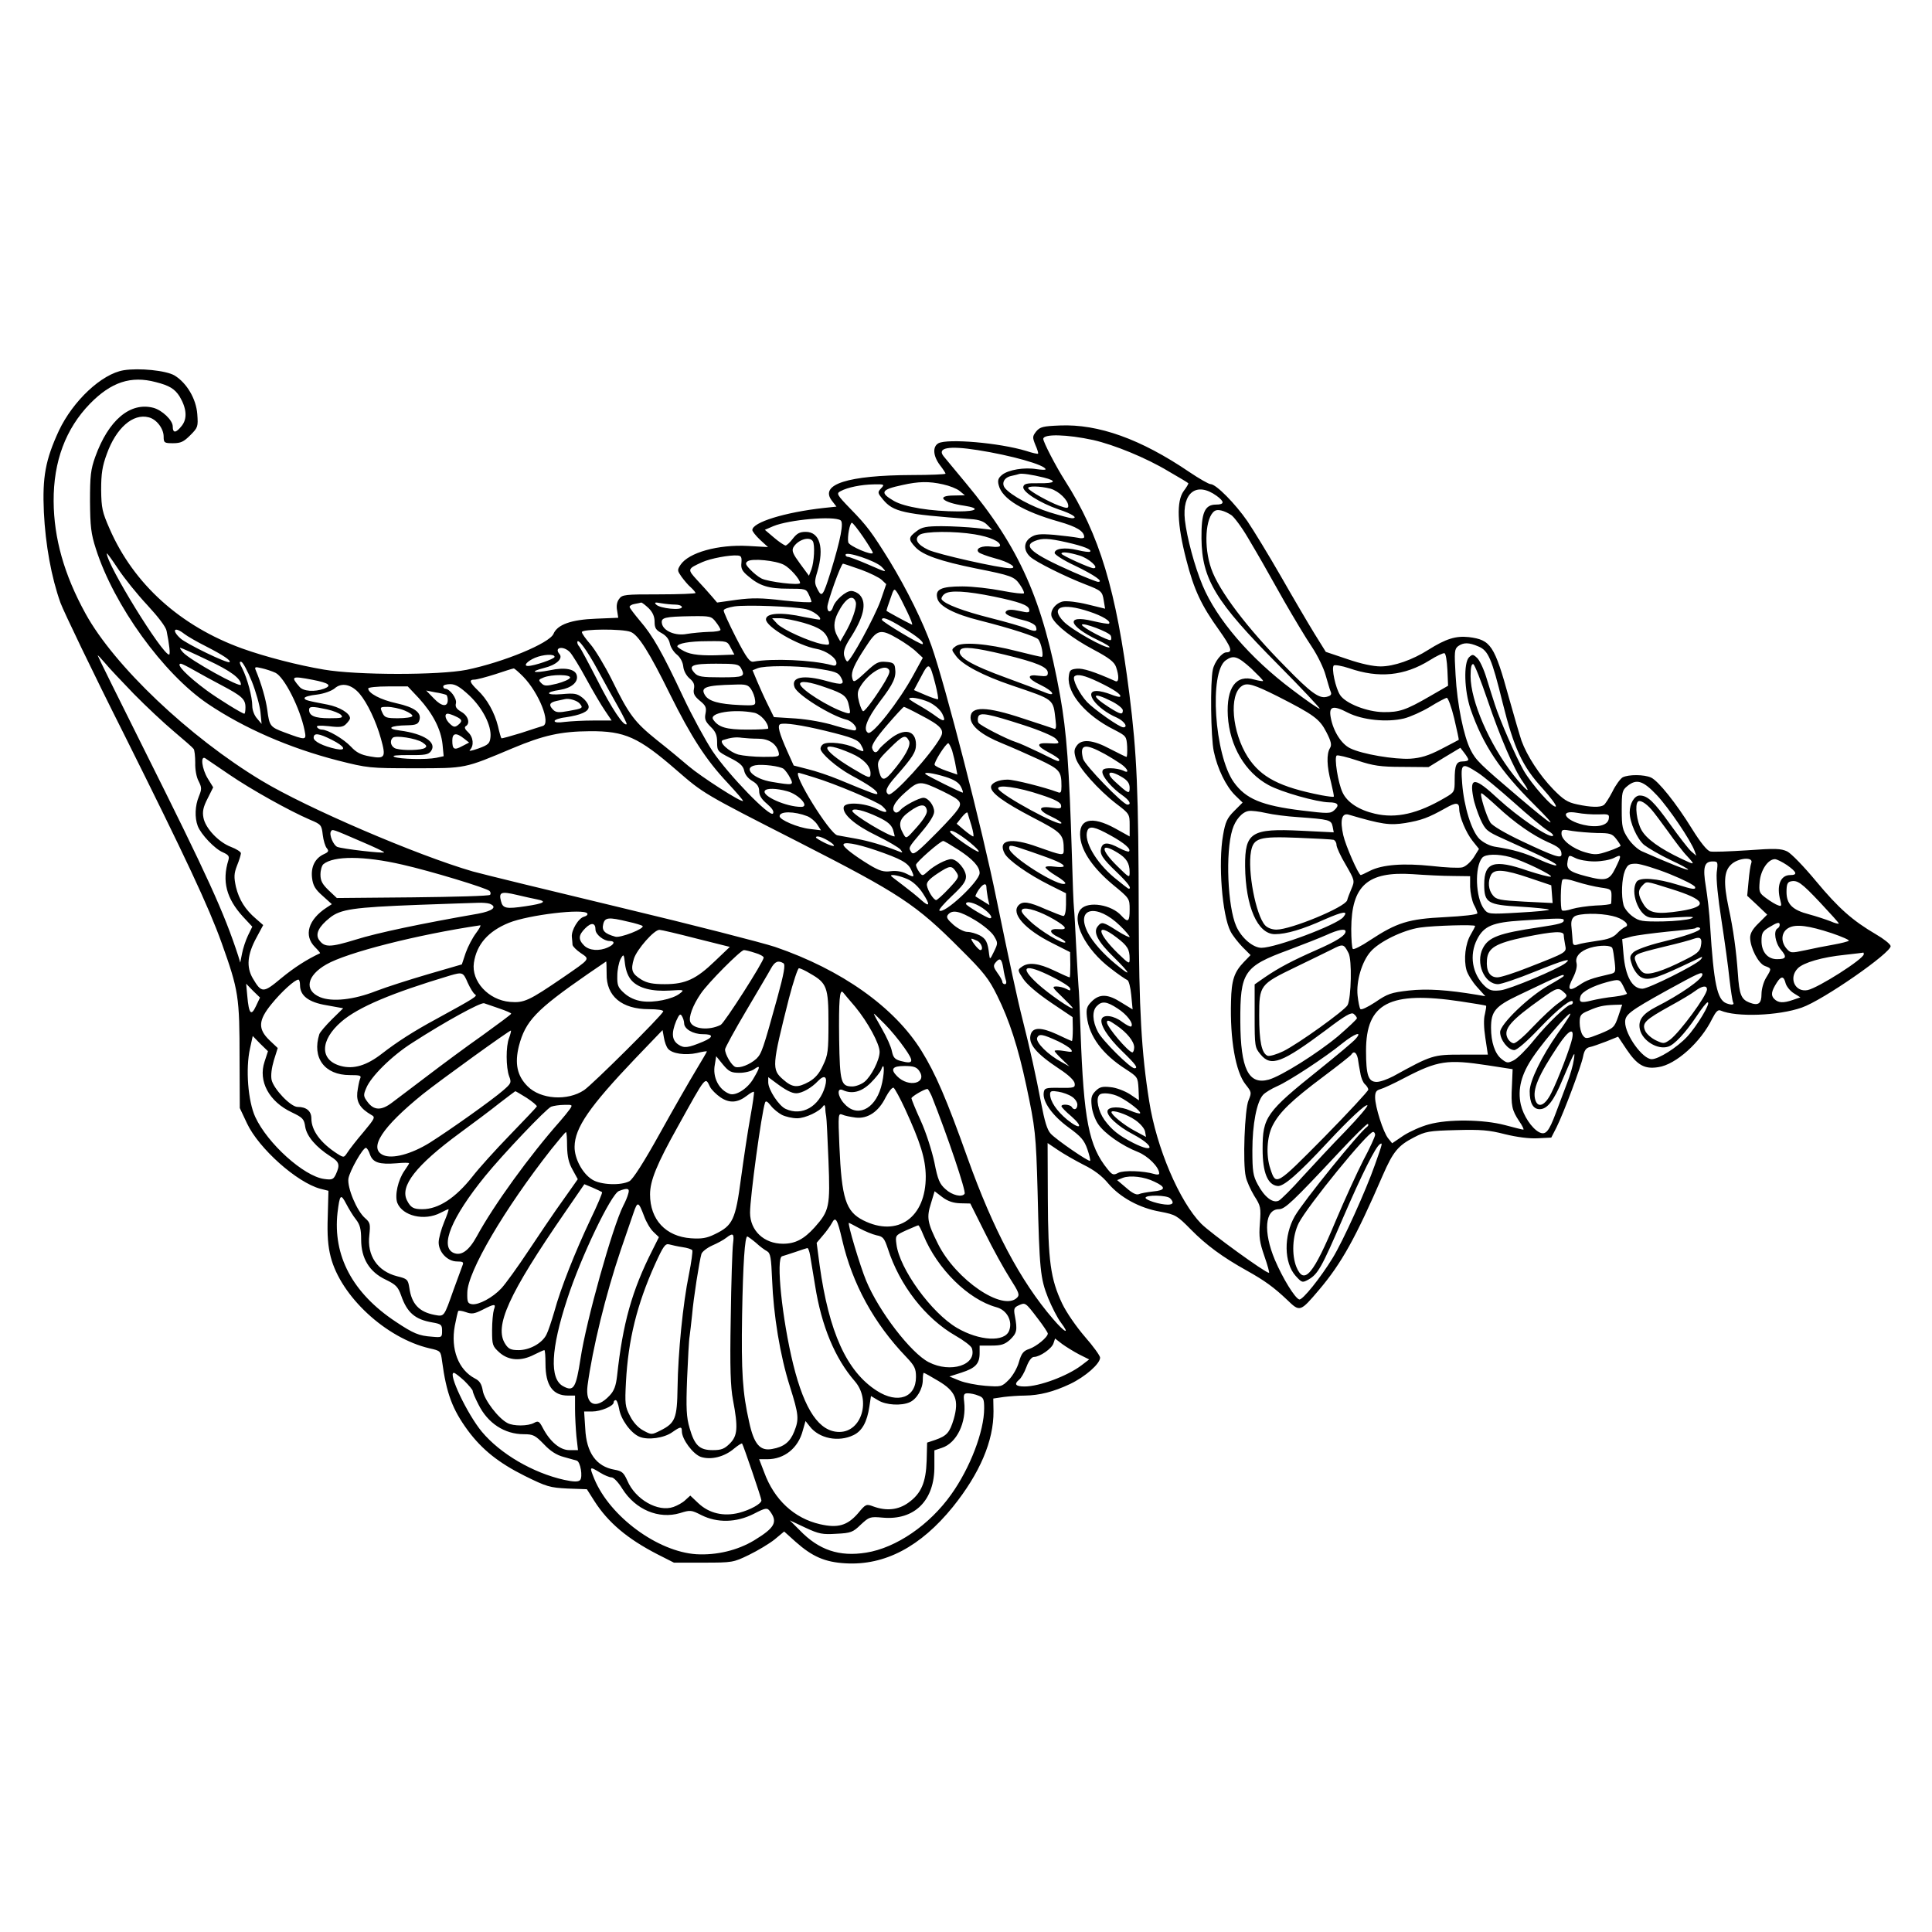 <?xml version="1.0" standalone="no"?>
<!DOCTYPE svg PUBLIC "-//W3C//DTD SVG 20010904//EN"
 "http://www.w3.org/TR/2001/REC-SVG-20010904/DTD/svg10.dtd">
<svg version="1.0" xmlns="http://www.w3.org/2000/svg"
 width="850pt" height="850pt" viewBox="0 0 850 850"
 preserveAspectRatio="xMidYMid meet">
<g transform="translate(0,850) scale(0.1,-0.1)"
fill="#000000" stroke="none">
<path d="M544 6871 c-97 -16 -223 -135 -285 -266 -59 -128 -73 -203 -66 -358
7 -144 33 -287 73 -399 15 -40 140 -301 280 -579 273 -547 371 -756 429 -917
75 -210 79 -236 79 -512 l1 -215 32 -68 c52 -110 219 -259 322 -287 l36 -9 -3
-113 c-3 -83 1 -131 13 -178 45 -174 243 -357 434 -402 50 -11 50 -12 56 -57
19 -141 45 -211 113 -304 63 -85 136 -143 250 -200 97 -48 111 -52 189 -56
l85 -3 33 -52 c60 -94 145 -166 277 -234 l73 -37 130 0 c128 0 132 1 200 34
39 19 89 49 113 68 l42 35 50 -45 c73 -65 129 -90 220 -95 173 -10 330 73 472
248 119 148 180 291 179 421 l-1 56 47 7 c25 3 67 6 92 6 64 1 125 16 199 51
67 32 132 89 132 116 0 8 -30 50 -67 92 -37 43 -81 106 -100 146 -51 108 -62
186 -63 463 l-1 243 46 -31 c25 -17 76 -46 113 -65 45 -22 81 -49 108 -82 52
-61 137 -108 229 -124 67 -13 73 -16 135 -79 67 -68 139 -121 245 -180 79 -44
120 -74 178 -129 56 -54 57 -54 141 45 98 116 160 227 280 504 45 103 67 130
137 166 50 26 65 29 185 32 110 3 145 0 215 -18 53 -13 107 -20 144 -18 l60 3
23 45 c32 64 109 270 117 312 5 26 13 37 28 41 12 2 45 14 74 25 l52 21 38
-57 c46 -68 78 -87 139 -77 77 11 187 110 237 213 16 31 25 41 37 36 69 -30
255 -23 357 13 93 32 396 243 391 271 -2 9 -31 32 -64 51 -104 61 -165 115
-264 234 -53 64 -109 122 -127 131 -28 13 -52 14 -175 5 -79 -5 -152 -8 -164
-5 -14 4 -43 40 -79 98 -71 115 -149 212 -181 227 -31 14 -99 14 -125 1 -10
-6 -31 -34 -45 -63 -15 -29 -32 -55 -38 -59 -16 -11 -57 -10 -117 3 -43 9 -61
21 -106 67 -60 62 -115 147 -139 213 -8 24 -33 109 -55 188 -64 232 -80 256
-177 268 -57 6 -100 -7 -178 -56 -69 -44 -151 -73 -210 -73 -32 0 -85 11 -146
32 l-95 32 -51 82 c-27 44 -94 158 -147 251 -54 94 -120 202 -147 242 -54 78
-138 163 -162 163 -8 0 -50 24 -93 53 -215 146 -401 212 -570 205 -74 -3 -87
-6 -104 -26 -17 -22 -17 -26 -4 -59 9 -20 14 -37 12 -39 -2 -2 -25 3 -52 12
-119 36 -345 55 -386 34 -27 -15 -24 -56 6 -96 14 -18 25 -35 25 -38 0 -3 -66
-6 -147 -6 -283 -1 -409 -41 -353 -113 l20 -26 -57 -6 c-170 -19 -313 -63
-313 -97 0 -6 15 -25 34 -43 l35 -32 -88 5 c-132 7 -261 -29 -297 -83 -15 -23
-14 -26 4 -52 11 -15 29 -37 41 -47 12 -11 21 -22 21 -25 0 -3 -72 -6 -161 -6
-149 0 -162 -1 -175 -20 -10 -13 -13 -31 -9 -51 l5 -32 -97 -4 c-110 -4 -171
-26 -188 -67 -18 -41 -218 -124 -382 -158 -122 -24 -483 -24 -628 1 -113 19
-257 56 -360 93 -271 98 -477 283 -583 527 -32 73 -36 90 -37 171 0 71 5 104
25 158 41 114 115 179 184 161 34 -8 66 -49 66 -85 0 -27 3 -29 41 -29 34 0
47 6 76 35 34 34 35 38 31 93 -5 67 -46 137 -100 170 -37 22 -156 34 -224 23z
m141 -52 c60 -15 84 -30 105 -63 31 -52 35 -97 10 -129 -26 -33 -40 -34 -40
-3 0 27 -47 72 -86 82 -102 26 -197 -55 -255 -216 -20 -56 -23 -84 -23 -195 1
-111 4 -142 26 -210 79 -248 296 -549 493 -682 159 -107 358 -194 572 -249
131 -33 138 -34 337 -34 227 0 217 -2 431 88 136 57 211 74 340 75 154 1 214
-26 381 -171 120 -104 116 -102 538 -317 446 -228 515 -273 711 -470 104 -103
126 -132 162 -205 54 -108 93 -231 128 -395 40 -188 43 -214 50 -469 8 -342
12 -380 46 -466 17 -41 42 -90 56 -108 43 -57 18 -46 -34 15 -144 167 -264
395 -376 708 -93 261 -141 372 -203 472 -119 192 -352 357 -644 457 -58 19
-361 97 -675 172 -313 75 -608 147 -655 160 -245 71 -730 279 -930 400 -317
191 -648 505 -774 735 -94 171 -139 331 -140 494 -1 175 53 319 160 429 93 95
180 124 289 95z m4125 -255 c92 -21 232 -78 330 -137 47 -27 87 -51 88 -53 2
-1 -7 -17 -20 -34 -33 -45 -29 -148 11 -302 34 -133 66 -201 145 -311 53 -75
61 -97 32 -97 -20 0 -53 -42 -60 -76 -12 -53 -9 -298 4 -359 16 -77 54 -155
95 -195 l32 -31 -37 -37 c-31 -31 -39 -48 -49 -106 -22 -124 -4 -353 33 -424
9 -18 33 -48 52 -68 l36 -36 -30 -31 c-42 -44 -54 -79 -56 -172 -5 -167 20
-311 64 -366 27 -34 27 -36 13 -70 -17 -39 -26 -278 -12 -336 4 -20 21 -57 37
-84 29 -45 30 -52 25 -121 -5 -61 -1 -84 20 -145 14 -40 23 -73 20 -73 -16 0
-256 174 -298 216 -96 98 -197 334 -229 539 -34 212 -45 406 -46 815 -1 553
-8 712 -41 975 -58 459 -131 702 -284 941 -39 61 -95 169 -95 183 0 23 105 20
220 -5z m-510 -44 c148 -23 300 -66 300 -85 0 -3 -18 -2 -40 1 -53 9 -124 -3
-151 -25 -17 -14 -21 -24 -15 -46 15 -60 106 -115 265 -160 77 -22 111 -42
111 -68 0 -5 -12 -7 -27 -3 -16 3 -63 9 -105 13 -63 5 -82 3 -103 -11 -32 -21
-33 -58 -2 -86 23 -22 156 -88 242 -121 70 -27 75 -31 81 -71 l6 -36 -78 19
c-44 11 -92 16 -107 13 -36 -8 -62 -46 -48 -72 19 -36 90 -91 180 -139 70 -37
93 -55 101 -77 14 -40 13 -69 -2 -63 -94 42 -144 58 -171 55 -28 -3 -32 -7
-35 -36 -7 -73 75 -170 199 -232 54 -28 55 -29 58 -74 1 -25 0 -46 -3 -46 -3
0 -35 16 -72 35 -76 41 -126 45 -147 14 -12 -16 -12 -28 -4 -55 13 -42 99
-139 178 -200 58 -44 59 -46 59 -94 l0 -50 -63 35 c-105 58 -164 42 -154 -41
7 -62 58 -135 143 -206 73 -60 74 -61 74 -109 0 -54 -7 -60 -36 -28 -43 49
-146 66 -179 29 -44 -49 20 -177 132 -261 33 -26 66 -48 73 -51 6 -2 14 -32
17 -66 l6 -63 -49 30 c-59 38 -96 40 -131 5 -21 -21 -25 -32 -21 -68 10 -86
69 -165 171 -230 52 -34 53 -35 56 -86 l2 -51 -40 27 c-22 14 -60 29 -85 31
-36 4 -48 1 -66 -17 -18 -18 -21 -30 -17 -66 2 -24 15 -60 28 -79 28 -42 106
-96 175 -123 45 -18 94 -67 94 -95 0 -5 -10 -6 -22 -2 -47 14 -135 17 -158 5
-21 -11 -26 -10 -47 16 -83 102 -105 217 -119 604 -3 96 -7 186 -9 200 -1 14
-6 90 -10 170 -4 80 -8 158 -10 174 -2 16 -6 119 -9 230 -12 392 -23 544 -52
706 -76 420 -178 651 -415 935 -46 56 -90 108 -97 117 -31 38 21 48 148 28z
m292 -121 c60 -15 52 -26 -20 -25 -55 1 -67 -2 -70 -16 -4 -22 72 -70 155 -99
61 -20 89 -39 59 -39 -8 0 -52 12 -98 26 -79 25 -169 74 -196 106 -17 21 -5
47 27 54 14 3 31 7 36 9 12 3 55 -3 107 -16z m-443 -30 c28 -6 61 -19 73 -29
l23 -19 -47 -1 c-83 0 -53 -31 45 -45 71 -11 56 -25 -26 -25 -120 0 -237 19
-284 46 -64 37 -57 50 37 70 71 16 117 17 179 3z m-273 -18 c-16 -17 -15 -20
9 -49 45 -54 89 -64 388 -86 33 -2 56 -10 70 -25 l22 -22 -70 8 c-38 4 -107 8
-152 8 -67 0 -87 -4 -109 -21 -38 -28 -39 -37 -6 -72 32 -34 108 -61 266 -93
156 -31 169 -36 193 -71 12 -17 20 -34 18 -38 -2 -4 -46 1 -97 11 -51 10 -129
19 -174 19 -94 0 -121 -13 -110 -53 8 -34 74 -69 187 -97 138 -35 246 -70 257
-83 14 -17 25 -77 15 -77 -5 0 -53 11 -108 25 -131 34 -243 42 -270 22 -20
-15 -20 -15 1 -43 28 -39 120 -87 244 -129 191 -65 183 -58 194 -153 4 -32 2
-42 -7 -38 -6 2 -68 23 -136 45 -162 54 -231 55 -231 4 0 -37 49 -77 138 -113
42 -17 116 -50 164 -72 91 -43 98 -51 98 -117 0 -27 -3 -32 -17 -26 -56 21
-190 55 -220 55 -40 0 -73 -15 -73 -33 0 -26 57 -67 181 -132 133 -69 139 -75
139 -147 0 -24 -8 -22 -115 16 -118 43 -177 31 -145 -29 16 -30 104 -92 198
-139 l72 -36 0 -50 c0 -29 -5 -50 -11 -50 -6 0 -41 14 -79 30 -74 33 -100 36
-118 18 -36 -36 27 -107 147 -167 l79 -40 1 -56 c0 -30 -1 -55 -3 -55 -3 0
-33 13 -68 30 -69 33 -114 38 -143 16 -19 -13 -18 -15 7 -53 17 -25 63 -64
122 -104 l95 -64 1 -52 c0 -29 -2 -53 -4 -53 -2 0 -32 13 -67 30 -68 31 -104
31 -114 0 -13 -42 22 -84 126 -153 40 -26 65 -50 67 -63 3 -19 -2 -21 -65 -20
-63 1 -68 -1 -71 -21 -6 -40 39 -102 109 -153 55 -40 69 -56 83 -96 9 -26 14
-49 12 -51 -5 -6 -148 92 -173 119 -16 17 -27 54 -43 138 -23 120 -48 234 -80
360 -24 94 -58 253 -116 535 -61 302 -225 941 -286 1114 -37 104 -108 248
-184 373 -79 127 -98 153 -172 229 -61 63 -63 68 -44 78 31 17 91 29 146 30
47 1 49 0 32 -18z m746 -1 c37 -11 78 -51 78 -76 0 -11 -7 -11 -40 1 -44 16
-127 62 -136 76 -7 12 52 11 98 -1z m730 -31 c36 -26 36 -39 -2 -39 -50 0 -65
-36 -64 -149 2 -180 62 -278 337 -555 103 -104 185 -191 183 -194 -3 -2 -57
35 -120 83 -187 140 -333 311 -395 459 -36 86 -69 211 -78 288 -13 121 51 170
139 107z m65 -85 c12 -8 46 -53 74 -101 59 -100 60 -102 159 -278 41 -71 95
-162 121 -200 26 -39 53 -95 61 -125 9 -30 18 -63 22 -72 6 -13 2 -19 -18 -24
-33 -8 -70 19 -179 131 -170 171 -295 337 -328 433 -34 97 -26 227 15 254 13
9 42 2 73 -18z m-1719 -23 c15 -9 1 -82 -43 -226 -34 -108 -39 -115 -58 -78
-14 27 -14 35 -1 78 31 105 11 175 -51 175 -27 0 -39 -7 -57 -30 -12 -16 -27
-30 -32 -30 -6 1 -29 16 -51 35 l-40 34 37 16 c70 29 265 46 296 26z m100 -74
c23 -34 42 -65 42 -69 0 -15 -105 30 -108 46 -5 24 7 86 16 86 4 0 26 -28 50
-63z m491 12 c66 -11 111 -31 111 -49 0 -6 -16 -8 -37 -5 -42 6 -74 -8 -57
-25 5 -5 37 -17 70 -26 63 -16 106 -44 68 -44 -46 0 -321 62 -360 81 -49 23
-63 48 -38 66 22 16 153 17 243 2z m-713 -30 c10 -16 6 -91 -6 -124 l-11 -28
-39 53 c-31 42 -37 56 -30 71 19 34 71 51 86 28z m1117 -5 c75 -17 112 -32
103 -41 -3 -3 -28 0 -56 7 -55 13 -100 7 -100 -13 0 -7 40 -33 90 -56 85 -41
128 -71 101 -71 -6 0 -56 20 -111 44 -179 79 -222 114 -167 136 33 13 60 12
140 -6z m-4045 -276 c48 -52 82 -96 85 -114 12 -59 17 -104 11 -104 -30 0
-274 396 -274 445 0 4 22 -26 49 -67 27 -41 85 -113 129 -160z m3231 168 c25
-26 24 -26 -56 9 -44 19 -86 35 -92 35 -6 0 -11 4 -11 9 0 18 132 -26 159 -53z
m870 50 c41 -12 90 -56 62 -56 -15 0 -141 57 -141 64 0 10 32 6 79 -8z m-1487
-32 c-3 -25 3 -37 30 -59 50 -43 90 -55 176 -55 75 0 79 -1 90 -25 7 -14 12
-29 12 -33 0 -4 -55 -1 -122 6 -99 12 -139 12 -208 3 l-85 -12 -24 28 c-13 15
-42 48 -64 71 -44 48 -43 49 23 79 36 16 120 32 155 29 16 -1 19 -7 17 -32z
m187 -9 c27 -14 71 -64 71 -80 0 -12 -141 5 -170 20 -14 7 -36 25 -50 40 -21
22 -22 28 -10 36 20 13 123 3 159 -16z m338 -21 c39 -14 81 -35 92 -45 l20
-19 -25 -73 c-27 -74 -132 -267 -146 -267 -4 0 -10 11 -14 25 -4 18 2 38 24
73 62 95 77 159 45 194 -9 10 -26 18 -38 18 -24 0 -71 -41 -80 -71 -8 -25 -25
-25 -25 0 0 23 60 191 69 191 3 0 38 -12 78 -26z m204 -185 c16 -33 26 -59 21
-57 -26 12 -112 59 -112 61 0 2 7 25 17 52 16 48 17 48 31 27 8 -12 27 -49 43
-83z m383 66 c110 -23 150 -37 154 -56 3 -15 -3 -16 -43 -7 -32 7 -50 7 -58
-1 -12 -12 12 -24 81 -41 24 -6 46 -18 49 -26 9 -23 -1 -25 -41 -9 -20 9 -91
29 -158 46 -119 30 -202 61 -215 82 -3 5 3 17 13 24 22 17 96 13 218 -12z
m-609 -24 c6 -20 -16 -84 -49 -140 l-19 -33 -13 23 c-18 32 -17 64 2 102 33
65 67 86 79 48z m-911 -27 c18 -18 26 -37 26 -60 0 -27 6 -36 30 -49 20 -11
33 -26 37 -46 3 -16 17 -38 31 -49 15 -12 26 -33 28 -52 2 -20 14 -41 28 -53
18 -15 23 -27 19 -46 -4 -20 2 -32 26 -52 26 -21 30 -30 25 -56 -5 -24 -1 -35
22 -58 22 -21 29 -37 29 -68 0 -39 2 -41 56 -69 44 -22 58 -35 63 -56 3 -17
17 -35 36 -46 22 -13 30 -26 30 -45 0 -19 11 -36 35 -56 23 -20 31 -33 26 -42
-12 -20 -195 169 -266 274 -31 47 -89 153 -129 238 -93 198 -134 270 -190 335
-25 30 -46 57 -46 62 0 5 10 11 23 13 12 2 25 5 28 6 4 0 18 -11 33 -25z m117
16 c16 0 29 -5 29 -11 0 -16 -97 -6 -113 11 -10 10 -5 11 22 6 18 -3 46 -6 62
-6z m575 -20 c32 -7 71 -37 61 -46 -1 -1 -31 4 -67 11 -103 23 -170 18 -170
-10 0 -33 140 -115 223 -130 43 -8 87 -40 87 -62 0 -11 -6 -14 -22 -9 -87 23
-261 30 -343 15 -16 -3 -30 15 -77 106 -31 61 -56 115 -54 120 1 6 22 13 47
17 53 8 262 0 315 -12z m1247 -11 c58 -19 97 -43 86 -53 -2 -2 -34 3 -72 12
-121 29 -107 -22 23 -84 34 -16 56 -30 51 -32 -18 -6 -166 77 -201 113 -62 64
-9 85 113 44z m-1644 -45 c12 -15 21 -31 21 -35 0 -5 -24 -9 -52 -9 -29 -1
-72 -5 -96 -9 -50 -10 -105 13 -110 47 -4 25 12 29 130 31 82 1 88 0 107 -25z
m386 -4 c72 -21 98 -39 110 -77 6 -21 4 -22 -27 -17 -57 11 -174 64 -198 89
l-23 25 34 0 c19 0 65 -9 104 -20z m436 -21 c65 -39 96 -65 88 -73 -6 -5 -178
98 -179 107 0 15 26 6 91 -34z m916 -36 c3 -7 3 -16 0 -19 -7 -7 -127 56 -127
67 0 13 121 -32 127 -48z m-4076 8 c13 -10 56 -35 94 -54 78 -40 112 -63 105
-70 -8 -8 -192 81 -217 105 -40 37 -25 53 18 19z m1963 9 c34 -12 83 -90 174
-275 93 -187 158 -288 252 -388 40 -43 71 -79 69 -81 -8 -7 -185 107 -239 153
-30 26 -93 78 -140 115 -98 79 -122 110 -198 265 -31 62 -74 133 -94 156 -21
24 -38 48 -38 54 0 14 178 15 214 1z m1178 -31 c29 -17 65 -42 80 -57 l28 -26
-41 -75 c-62 -115 -181 -267 -200 -255 -23 14 -5 61 51 136 62 81 74 109 68
149 -2 20 -10 25 -40 27 -33 3 -44 -3 -88 -44 -52 -48 -56 -50 -61 -24 -5 24
10 58 58 131 52 81 65 85 145 38z m-1322 -137 c29 -53 70 -128 92 -166 21 -38
37 -70 35 -72 -12 -12 -67 71 -128 192 -39 76 -75 143 -80 149 -5 5 -9 13 -9
19 0 23 42 -33 90 -122z m585 98 l16 -30 -53 -2 c-89 -4 -138 1 -168 17 -17 9
-30 18 -30 21 0 13 53 23 132 23 87 1 88 1 103 -29z m3289 6 c44 -18 59 -53
107 -248 50 -201 87 -280 175 -376 36 -40 63 -76 59 -80 -11 -11 -107 98 -142
159 -35 62 -105 223 -126 289 -8 25 -25 77 -37 117 -12 40 -31 80 -42 89 -17
16 -20 16 -35 2 -24 -25 -21 -146 7 -228 55 -158 130 -271 278 -418 116 -116
95 -106 -63 28 -173 147 -192 165 -215 211 -30 59 -59 199 -66 329 -6 103 -5
114 11 127 24 17 47 17 89 -1z m-5591 -60 c101 -47 147 -81 147 -108 0 -17
-225 108 -255 142 -10 11 -15 20 -12 20 4 0 58 -24 120 -54z m1595 34 c10 -11
43 -64 72 -118 29 -53 66 -116 82 -139 l29 -43 -79 0 c-44 0 -100 -3 -126 -6
-29 -4 -46 -3 -46 4 0 5 21 13 48 16 67 10 102 25 102 46 0 10 -12 28 -27 40
-24 19 -36 21 -91 16 -71 -6 -77 9 -7 19 48 8 79 33 73 62 -5 29 -51 39 -119
24 -72 -14 -92 -7 -26 10 55 13 86 42 68 62 -25 30 19 37 47 7z m1911 -10
c144 -35 191 -55 191 -80 0 -15 -6 -17 -40 -13 -55 8 -52 -12 7 -40 59 -28 73
-56 17 -32 -22 9 -95 37 -164 62 -160 58 -222 95 -205 123 10 17 64 11 194
-20z m1949 -67 l3 -70 -78 -45 c-107 -62 -136 -72 -207 -71 -71 1 -166 38
-190 75 -20 30 -39 119 -28 130 4 4 35 -1 68 -12 130 -45 243 -34 354 35 30
19 60 33 65 31 6 -1 11 -34 13 -73z m-5779 -106 c53 -54 132 -128 176 -165 44
-37 83 -71 87 -77 4 -5 7 -33 7 -61 -1 -28 5 -63 15 -81 14 -28 14 -35 1 -67
-17 -41 -19 -93 -5 -130 14 -37 76 -102 111 -116 24 -11 29 -17 24 -34 -29
-93 -9 -169 64 -249 l41 -44 -19 -39 c-10 -21 -22 -57 -26 -79 l-8 -40 -9 30
c-62 190 -133 346 -414 908 -112 224 -204 410 -204 413 0 3 14 -12 32 -33 17
-21 75 -82 127 -136z m1851 163 c0 -9 -90 -40 -117 -40 -22 0 -4 21 31 36 36
15 86 18 86 4z m3065 -51 c30 -29 54 -53 52 -55 -2 -2 -19 1 -38 6 -81 24
-124 -35 -117 -160 8 -132 76 -248 179 -304 56 -31 213 -75 266 -76 40 0 48
-12 24 -34 -17 -16 -28 -16 -143 -2 -178 22 -247 51 -300 125 -85 120 -109
484 -35 536 34 24 52 18 112 -36z m-4397 -57 c18 -45 35 -106 38 -135 l5 -52
-20 24 c-12 13 -21 37 -21 55 0 40 -22 122 -44 165 -13 24 -14 32 -4 29 7 -2
28 -41 46 -86z m-254 49 c28 -16 83 -46 121 -66 89 -47 105 -61 105 -97 0 -15
-2 -28 -5 -28 -9 0 -113 64 -165 102 -88 65 -139 118 -114 118 4 0 30 -13 58
-29z m2406 10 c20 -38 13 -41 -88 -41 -85 0 -101 3 -116 19 -30 33 -11 41 94
41 88 0 100 -2 110 -19z m855 -70 c9 -35 14 -65 12 -67 -2 -2 -27 6 -55 18
l-51 22 31 58 c35 67 38 65 63 -31z m2430 -72 c53 -157 116 -305 156 -360 42
-60 12 -37 -42 31 -106 135 -189 326 -189 435 0 39 4 55 12 53 6 -2 34 -74 63
-159z m-5333 121 c39 -19 108 -155 128 -253 9 -45 8 -45 -89 -9 -62 23 -66 28
-75 99 -6 44 -25 113 -51 175 -6 14 -2 15 27 8 18 -4 45 -13 60 -20z m2373 20
c92 -14 103 -18 116 -42 16 -30 5 -33 -61 -15 -105 30 -162 19 -144 -27 13
-34 160 -125 227 -142 27 -6 54 -39 40 -47 -5 -3 -44 7 -88 20 -47 15 -119 28
-175 32 l-95 6 -27 55 c-15 30 -36 77 -47 103 l-20 48 22 9 c30 12 167 12 252
0z m309 -58 c-35 -59 -87 -131 -96 -131 -4 -1 -12 17 -18 39 -8 30 -8 46 1 62
30 57 102 106 126 86 11 -9 8 -19 -13 -56z m-1592 21 c70 -72 123 -207 86
-217 -7 -2 -51 -16 -96 -31 -46 -14 -85 -25 -86 -23 -2 2 -9 26 -15 53 -15 60
-48 120 -90 159 -35 34 -39 46 -13 46 9 0 51 11 92 24 41 14 77 25 80 25 3 1
22 -16 42 -36z m206 -5 c-3 -7 -28 -18 -58 -26 -46 -11 -55 -11 -68 2 -14 14
-13 16 9 25 36 15 122 14 117 -1z m2324 -18 c69 -33 104 -57 96 -65 -3 -3 -21
2 -41 10 -20 8 -48 15 -62 15 -59 0 -2 -78 88 -117 33 -15 52 -43 29 -43 -17
0 -127 78 -159 111 -34 36 -67 102 -56 113 13 12 44 5 105 -24z m-3456 9 c72
-14 86 -25 50 -39 -42 -15 -91 -12 -108 8 -40 46 -36 49 58 31z m2258 -34 c81
-28 93 -38 102 -84 7 -32 6 -33 -17 -26 -72 23 -199 103 -199 126 0 15 42 10
114 -16z m-2052 -27 c34 -40 73 -122 94 -198 23 -82 18 -90 -48 -78 -40 7 -60
17 -84 43 -32 34 -102 75 -128 75 -8 0 -18 5 -21 11 -5 7 12 8 52 4 48 -6 63
-4 76 10 9 9 17 20 17 25 0 22 -47 50 -99 60 -94 18 -101 20 -101 29 0 5 24
12 54 15 32 4 64 16 78 27 31 28 75 18 110 -23z m483 -8 c59 -56 98 -133 93
-183 -3 -28 -9 -34 -53 -50 -31 -11 -45 -13 -37 -6 18 19 15 56 -9 78 -13 12
-17 21 -10 26 21 12 11 46 -19 63 -22 13 -28 22 -24 38 5 21 -27 64 -48 64 -4
0 -8 5 -8 10 0 6 14 10 31 10 23 0 43 -12 84 -50z m1240 27 c8 -12 16 -34 17
-47 3 -24 2 -25 -67 -22 -92 4 -137 17 -153 43 -22 35 2 44 130 47 50 2 60 -1
73 -21z m2315 -30 c161 -82 186 -100 216 -159 21 -41 24 -56 15 -70 -15 -25
-14 -79 5 -150 8 -33 14 -62 12 -63 -2 -2 -26 1 -53 6 -185 36 -267 79 -325
168 -70 110 -84 275 -26 313 23 16 54 6 156 -45z m-3777 -9 c61 -67 97 -136
104 -203 l5 -52 -32 -7 c-45 -9 -161 -6 -185 4 -13 6 9 8 64 8 70 -1 86 2 97
17 28 38 -30 77 -137 91 -63 8 -43 22 33 23 38 1 48 5 53 22 11 33 -20 57
-101 75 -69 15 -124 44 -124 65 0 5 39 9 87 9 l87 0 49 -52z m120 15 c4 -2 7
-12 7 -23 0 -32 -27 -29 -61 7 l-34 35 40 -8 c22 -3 43 -9 48 -11z m2927 -28
c28 -14 50 -32 50 -40 0 -21 -10 -19 -62 14 -81 52 -73 69 12 26z m-2339 -11
c16 -19 13 -21 -49 -32 -43 -8 -56 -7 -68 5 -21 21 -17 32 14 39 15 3 31 7 37
8 18 5 55 -6 66 -20z m1536 7 c25 -12 48 -32 58 -50 18 -35 9 -39 -26 -13 -13
10 -45 31 -71 46 -27 15 -48 29 -48 31 0 11 48 3 87 -14z m2311 -72 c12 -51
21 -93 20 -94 -2 -1 -37 -20 -78 -41 -56 -29 -90 -39 -135 -42 -69 -4 -213 20
-265 46 -39 19 -74 75 -85 134 -10 51 9 57 76 22 64 -32 170 -43 246 -25 28 7
79 30 114 51 35 22 69 39 74 40 6 0 21 -41 33 -91z m-4959 40 c27 -6 55 -17
62 -25 10 -12 2 -14 -53 -14 -63 0 -88 11 -88 37 0 16 14 16 79 2z m341 -5
c22 -9 37 -20 34 -25 -3 -5 -31 -9 -63 -9 -52 0 -59 3 -69 25 -11 24 -10 25
23 25 19 0 53 -7 75 -16z m2270 -20 c89 -46 106 -65 89 -96 -39 -74 -212 -264
-230 -253 -18 12 -9 33 34 81 72 82 87 105 87 138 0 64 -52 75 -115 24 -22
-18 -44 -38 -48 -45 -11 -19 -24 -16 -30 6 -3 13 17 44 65 100 38 44 72 81 75
81 3 0 36 -16 73 -36z m-731 10 c27 -6 61 -43 61 -69 0 -3 -42 -5 -93 -5 -91
0 -126 10 -149 44 -21 30 91 48 181 30z m-1314 -16 c29 -13 31 -21 10 -38 -13
-10 -19 -10 -35 5 -21 19 -27 45 -10 45 5 0 21 -5 35 -12z m2501 -39 c68 -22
129 -48 139 -59 20 -22 18 -23 -37 -20 -50 2 -48 -12 7 -41 25 -13 45 -27 45
-31 0 -12 -1 -11 -86 31 -44 21 -90 42 -104 46 -39 12 -158 73 -165 85 -4 6
-4 18 -1 27 8 20 44 13 202 -38z m-876 -24 c123 -30 147 -40 159 -64 17 -31
14 -33 -28 -11 -40 20 -118 29 -139 16 -7 -4 -12 -13 -12 -20 0 -20 71 -82
135 -117 78 -42 115 -68 115 -80 0 -8 -17 -2 -169 61 -41 17 -103 38 -137 46
l-62 16 -27 60 c-37 83 -46 116 -32 122 19 7 93 -4 197 -29z m-2170 -40 c58
-29 67 -50 18 -40 -56 12 -98 33 -98 49 0 23 23 20 80 -9z m581 6 l23 -18 -31
-16 c-35 -19 -43 -14 -43 25 0 33 17 36 51 9z m-183 -17 c19 -13 22 -18 11
-25 -16 -10 -93 -12 -126 -3 -22 6 -31 33 -15 48 11 12 102 -2 130 -20z m1477
16 c47 0 79 -21 90 -57 6 -22 4 -23 -67 -23 -40 0 -89 5 -109 10 -42 12 -90
57 -68 64 34 11 56 14 83 10 16 -2 48 -4 71 -4z m664 -9 c11 -20 -18 -72 -77
-141 -34 -39 -46 -35 -57 18 -6 31 -3 38 48 88 59 59 71 64 86 35z m190 -43
c5 -18 13 -49 16 -69 l7 -37 -49 17 c-26 9 -50 21 -51 26 -4 11 49 94 60 95 3
0 11 -15 17 -32z m-443 -13 c53 -23 84 -56 84 -87 0 -25 -5 -23 -79 21 -146
87 -149 129 -5 66z m1114 -2 c25 -14 57 -34 73 -45 31 -22 37 -44 8 -28 -11 5
-36 10 -55 10 -28 0 -36 -4 -36 -17 1 -22 43 -71 88 -102 31 -22 42 -41 22
-41 -19 0 -189 175 -195 202 -16 64 7 69 95 21z m1600 -25 c0 -5 -11 -8 -24
-8 -29 0 -36 -16 -36 -83 0 -50 -1 -53 -43 -77 -119 -70 -214 -92 -308 -70
-70 16 -122 50 -142 93 -20 41 -38 155 -26 163 5 3 46 -7 91 -22 70 -23 101
-28 198 -28 l115 -1 70 43 70 42 17 -22 c10 -13 18 -26 18 -30z m-5451 -66
c95 -65 263 -159 356 -199 48 -20 50 -23 55 -66 3 -25 11 -51 18 -59 10 -12 7
-17 -13 -26 -39 -18 -58 -56 -52 -105 4 -33 14 -50 46 -78 l41 -37 -23 -15
c-81 -53 -102 -123 -51 -174 14 -14 24 -26 22 -27 -58 -27 -114 -63 -171 -110
-79 -66 -86 -66 -125 0 -29 50 -24 105 17 180 l29 54 -32 28 c-47 40 -74 83
-88 140 -9 43 -9 58 5 94 10 24 17 49 17 54 0 6 -20 19 -44 28 -55 21 -113 83
-121 129 -5 26 -1 46 18 83 l25 50 -24 39 c-26 43 -33 102 -11 89 6 -4 54 -37
106 -72z m2439 25 c7 -6 20 -23 28 -39 17 -33 15 -34 -80 -18 -81 13 -130 62
-73 73 32 6 110 -4 125 -16z m3053 -16 c24 -15 96 -75 159 -131 63 -57 130
-112 149 -124 19 -11 29 -22 22 -24 -20 -7 -153 84 -238 162 -105 98 -129 100
-111 7 4 -24 19 -67 31 -95 22 -48 29 -54 98 -85 195 -88 242 -112 236 -118
-4 -3 -37 8 -74 25 -66 30 -114 44 -197 57 -23 4 -50 18 -67 34 -35 35 -68
142 -76 244 -7 90 -2 93 68 48z m-2920 -21 c93 -28 279 -107 300 -126 32 -29
21 -35 -23 -13 -53 27 -141 32 -146 8 -6 -31 49 -79 144 -125 51 -25 99 -53
106 -62 11 -14 10 -15 -7 -8 -68 27 -133 46 -188 56 -34 6 -71 13 -83 15 -34
7 -200 275 -170 275 2 0 32 -9 67 -20z m579 2 c38 -12 58 -25 67 -42 7 -13 11
-26 9 -27 -3 -3 -155 73 -164 81 -10 11 33 5 88 -12z m778 -2 c23 -14 32 -27
32 -46 0 -29 -5 -27 -62 25 -48 43 -29 57 30 21z m-791 -61 c87 -43 92 -50 55
-96 -17 -21 -65 -72 -107 -113 -61 -61 -77 -72 -85 -60 -14 21 -15 19 45 90
34 40 55 73 55 89 0 27 -26 61 -47 61 -20 0 -87 -36 -102 -54 -7 -9 -17 -13
-22 -10 -21 13 -5 45 44 88 59 52 64 53 164 5z m3143 -18 c51 -54 150 -200
166 -246 l7 -20 -23 20 c-12 11 -53 64 -91 117 -73 102 -100 128 -135 128 -23
0 -44 -35 -44 -74 0 -44 32 -116 63 -143 18 -14 69 -44 115 -66 46 -21 82 -41
79 -43 -4 -4 -84 28 -204 81 -18 8 -45 33 -60 56 -25 38 -28 51 -28 127 0 76
2 85 24 103 41 34 70 25 131 -40z m-2710 2 c59 -19 86 -33 88 -45 3 -16 -2
-17 -44 -11 -60 8 -58 -13 4 -41 23 -11 42 -23 42 -27 0 -22 -269 124 -278
151 -7 20 88 7 188 -27z m-1117 16 c52 -14 101 -69 62 -69 -66 0 -174 48 -160
71 8 12 51 11 98 -2z m3127 -70 c73 -68 153 -124 220 -154 48 -21 60 -31 60
-54 0 -20 -32 -9 -174 58 -76 36 -130 68 -139 82 -18 29 -49 129 -39 129 4 0
36 -28 72 -61z m676 -11 c11 -12 44 -57 74 -98 29 -41 66 -90 83 -107 36 -39
35 -40 -24 -12 -97 46 -155 88 -177 127 -21 37 -30 111 -16 125 9 9 35 -6 60
-35z m-846 3 c0 -33 30 -105 59 -141 l28 -35 -23 -37 c-14 -21 -35 -40 -50
-44 -14 -4 -75 -1 -135 6 -125 13 -217 6 -271 -21 -21 -11 -39 -19 -41 -19
-10 0 -67 130 -77 175 -15 66 -7 99 23 91 146 -43 181 -48 250 -37 71 12 101
23 176 65 47 27 61 26 61 -3z m-2342 -7 c2 -13 -14 -39 -44 -73 -47 -53 -47
-53 -60 -29 -24 42 -17 66 28 98 47 34 71 35 76 4z m-214 -29 c40 -19 57 -33
65 -55 5 -17 8 -30 7 -30 -26 0 -186 97 -186 112 0 15 51 3 114 -27z m1846 0
c138 -10 147 -12 153 -41 l5 -26 -143 7 c-220 11 -248 -7 -247 -156 2 -178 55
-299 131 -299 50 0 122 21 219 65 83 36 106 39 82 10 -28 -34 -297 -135 -360
-135 -37 0 -88 43 -111 95 -38 86 -48 325 -17 425 13 43 43 78 72 82 11 2 46
-2 76 -9 30 -7 93 -15 140 -18z m-2158 4 c15 -6 35 -23 44 -37 l16 -25 -50 6
c-52 6 -132 40 -132 56 0 23 65 22 122 0z m722 -41 c8 -27 11 -48 8 -48 -4 0
-22 13 -40 28 l-33 28 22 28 c13 16 24 25 26 20 1 -5 9 -30 17 -56z m2759 49
c44 2 48 0 45 -19 -4 -30 -51 -41 -111 -27 -83 19 -110 67 -29 53 26 -5 69 -8
95 -7z m-2148 -92 c62 -34 93 -61 82 -71 -2 -3 -22 4 -43 15 -48 26 -71 26
-79 1 -8 -27 4 -46 69 -108 49 -47 67 -72 52 -72 -3 0 -32 23 -65 50 -80 67
-134 161 -117 205 8 23 33 18 101 -20z m-3294 -28 c54 -23 99 -44 99 -47 0 -6
-183 15 -206 24 -17 7 -37 54 -28 68 7 11 3 12 135 -45z m2677 -4 c24 -20 41
-37 38 -40 -6 -6 -126 77 -126 88 0 13 37 -7 88 -48z m2760 42 c55 0 65 -3 82
-25 11 -14 20 -28 20 -31 0 -3 -24 -14 -54 -24 -47 -16 -59 -17 -101 -5 -56
16 -105 54 -105 82 0 19 4 20 48 12 26 -4 75 -8 110 -9z m-3387 -32 c43 -26
35 -34 -11 -12 -22 11 -40 22 -40 24 0 10 23 4 51 -12z m2227 2 c6 -3 12 -12
12 -22 0 -10 18 -50 41 -88 39 -68 40 -70 25 -105 -8 -19 -17 -42 -19 -51 -10
-31 -248 -129 -311 -129 -20 0 -40 8 -50 19 -41 45 -78 239 -62 325 11 59 36
67 206 60 80 -3 151 -7 158 -9z m-1651 -44 c63 -41 93 -74 93 -102 0 -37 -158
-184 -177 -165 -4 3 21 32 55 64 47 44 62 64 62 85 0 31 -39 77 -65 77 -22 0
-75 -28 -103 -54 -23 -21 -24 -21 -38 -2 -8 11 -14 25 -14 31 0 11 107 105
120 105 4 0 34 -18 67 -39z m-363 -2 c110 -38 141 -55 155 -86 16 -34 14 -35
-21 -17 -20 10 -45 14 -69 11 -31 -4 -49 1 -94 28 -64 39 -114 77 -114 88 -2
15 55 6 143 -24z m687 -8 c99 -34 139 -51 139 -62 0 -4 -18 -5 -40 -2 -22 3
-40 2 -40 -3 0 -5 21 -22 46 -37 26 -15 44 -31 41 -34 -22 -21 -247 120 -247
155 0 17 5 16 101 -17z m375 -2 c40 -24 54 -47 54 -86 0 -27 -1 -26 -55 27
-74 73 -74 105 1 59z m1729 -20 c57 -16 192 -82 178 -86 -6 -2 -52 10 -101 26
-149 52 -192 38 -192 -60 0 -81 15 -90 158 -98 67 -4 124 -10 127 -13 4 -3
-55 -9 -131 -13 -136 -8 -137 -7 -155 16 -37 49 -42 184 -8 225 14 17 69 18
124 3z m370 -19 c31 0 69 7 85 15 35 18 36 14 7 -45 -26 -53 -42 -58 -129 -35
-74 19 -88 31 -81 67 5 27 6 27 34 13 15 -8 53 -15 84 -15z m-5245 -14 c124
-28 371 -103 384 -116 5 -5 6 -13 2 -17 -4 -5 -158 -9 -341 -11 l-333 -3 -36
34 c-28 27 -36 42 -36 69 0 20 6 40 13 46 45 37 178 37 347 -2z m5935 7 c-4
-10 -9 -46 -12 -81 l-6 -63 44 -41 44 -42 -37 -37 c-27 -26 -38 -45 -38 -65 1
-45 36 -113 65 -124 30 -11 30 -11 5 -52 -11 -18 -20 -50 -20 -71 0 -43 -14
-53 -53 -38 -36 14 -45 35 -51 128 -7 99 -20 195 -41 291 -23 109 -20 158 10
187 30 31 102 37 90 8z m157 -9 c44 -31 48 -44 14 -44 -43 0 -61 -47 -43 -112
6 -23 5 -27 -10 -21 -10 3 -33 17 -52 31 -31 23 -33 27 -29 74 5 51 37 98 67
98 8 0 32 -12 53 -26z m-309 -32 c-3 -29 5 -110 21 -212 14 -91 30 -207 35
-257 6 -51 13 -97 16 -103 7 -11 -6 -13 -30 -4 -40 16 -55 86 -71 339 -3 55
-12 134 -19 175 -14 84 -7 110 30 110 23 0 24 -2 18 -48z m-208 -7 c62 -25
111 -50 113 -58 3 -12 -12 -10 -75 10 -93 29 -169 35 -183 13 -28 -44 8 -144
56 -156 14 -4 67 -4 117 0 72 4 87 3 67 -5 -14 -6 -70 -12 -125 -13 -90 -1
-103 1 -132 22 -18 13 -36 35 -40 50 -11 41 -8 116 6 151 12 27 18 31 50 31
20 -1 86 -21 146 -45z m-3137 7 c13 -19 10 -25 -33 -71 -26 -28 -52 -51 -56
-51 -11 0 -37 40 -41 65 -2 14 11 28 47 52 55 36 62 37 83 5z m2522 -25 l95
-32 3 -39 3 -39 -123 6 c-110 6 -125 9 -140 28 -20 24 -23 61 -8 90 15 27 59
24 170 -14z m-338 9 l76 -1 0 -47 c1 -26 8 -60 16 -77 9 -16 16 -34 16 -39 0
-6 -64 -13 -142 -17 -163 -8 -212 -24 -331 -102 -37 -25 -71 -42 -75 -38 -4 4
-7 43 -7 88 1 191 72 254 270 241 55 -4 134 -8 177 -8z m-2399 -14 c23 -10 49
-34 67 -62 34 -52 31 -64 -8 -29 -15 14 -51 43 -79 64 -29 22 -53 40 -53 42 0
8 39 0 73 -15z m3050 -37 c44 -6 47 -8 47 -36 0 -16 -1 -32 -2 -35 -2 -3 -32
-7 -68 -8 -36 -2 -83 -9 -103 -15 -21 -7 -41 -10 -45 -6 -8 8 -6 120 2 134 4
6 28 3 64 -9 31 -10 78 -21 105 -25z m965 -66 c45 -48 82 -89 82 -92 0 -3 -17
1 -37 10 -21 8 -63 22 -93 30 -74 19 -100 45 -100 99 0 32 4 43 18 46 30 7 47
-5 130 -93z m-656 60 c154 -48 167 -77 42 -97 -104 -16 -140 -10 -164 31 -24
39 -25 60 -4 81 20 20 11 21 126 -15z m-3012 7 c0 -7 3 -28 6 -46 l7 -32 -29
18 c-16 10 -30 19 -32 20 -2 1 4 14 13 28 19 28 35 34 35 12z m-1977 -53 c46
-9 31 -18 -50 -30 -87 -13 -101 -10 -109 23 -10 39 1 43 69 27 34 -8 74 -17
90 -20z m-209 -19 c36 -14 14 -32 -51 -44 -247 -43 -443 -84 -538 -114 -114
-35 -138 -35 -162 0 -16 25 -1 57 48 96 47 38 104 46 389 57 124 4 242 9 262
9 20 1 43 -1 52 -4z m2169 -19 c32 -22 48 -45 32 -45 -11 0 -105 56 -105 63 0
15 37 6 73 -18z m314 -50 c56 -33 62 -46 22 -43 -45 4 -46 -15 -3 -35 20 -10
34 -20 31 -23 -10 -10 -110 50 -156 94 -35 33 -42 45 -32 52 17 10 78 -10 138
-45z m291 -28 c23 -22 42 -45 42 -49 0 -4 -25 8 -55 27 -61 39 -68 41 -85 20
-22 -26 -1 -67 71 -137 75 -74 80 -90 8 -30 -56 46 -101 97 -123 139 -56 110
39 130 142 30z m-2344 54 c3 -5 -3 -11 -14 -14 -25 -6 -57 -60 -54 -89 1 -13
3 -28 3 -35 1 -7 17 -23 36 -36 41 -28 45 -23 -80 -109 -148 -101 -169 -111
-231 -106 -95 8 -171 91 -159 172 12 81 63 139 154 176 87 35 331 64 345 41z
m1707 -30 c35 -21 72 -52 82 -69 18 -30 18 -32 0 -69 -17 -35 -18 -36 -21 -13
-6 55 -14 70 -42 85 -16 8 -40 15 -54 15 -14 0 -41 14 -61 31 -28 25 -33 34
-24 45 19 23 52 16 120 -25z m2803 19 c46 -10 80 -39 57 -48 -8 -3 -25 -16
-37 -29 -16 -17 -39 -26 -85 -32 -35 -5 -74 -12 -86 -16 -19 -6 -23 -3 -24 16
-1 13 -3 40 -5 59 -3 25 1 39 13 48 20 14 110 16 167 2z m-4331 -25 c33 -7 61
-16 64 -19 11 -11 -98 -54 -120 -47 -47 13 -60 27 -53 55 7 30 23 32 109 11z
m4117 6 c0 -12 -17 -17 -110 -31 -175 -26 -221 -43 -246 -92 -33 -64 6 -158
67 -158 14 0 88 25 164 56 129 52 163 61 133 37 -32 -26 -247 -116 -286 -120
-36 -4 -48 -1 -69 18 -56 53 -70 137 -34 207 30 58 68 74 195 82 171 11 186
11 186 1z m-4260 -41 c0 -21 36 -50 62 -50 26 0 22 -15 -7 -28 -39 -18 -83
-14 -105 8 -27 27 -25 46 5 76 27 27 45 24 45 -6z m5210 21 c0 -6 -4 -13 -10
-16 -18 -11 -10 -63 15 -93 28 -33 24 -42 -17 -42 -41 0 -68 32 -68 80 0 35 5
43 33 60 36 22 47 25 47 11z m-5736 -37 c-15 -20 -35 -58 -45 -86 l-17 -51
-148 -43 c-82 -24 -185 -57 -229 -74 -99 -39 -194 -49 -247 -27 -71 30 -58 95
28 144 90 52 400 131 677 172 4 0 -4 -15 -19 -35z m4396 32 c0 -3 -9 -20 -20
-39 -23 -39 -31 -108 -18 -155 5 -18 26 -52 46 -74 l37 -41 -35 6 c-132 22
-221 28 -302 19 -78 -9 -93 -14 -147 -51 -35 -23 -63 -36 -66 -30 -4 5 -9 32
-12 58 -7 64 19 151 57 194 38 44 143 95 217 106 62 9 243 14 243 7z m1570
-32 c44 -15 78 -30 74 -33 -3 -3 -33 -11 -67 -17 -34 -6 -91 -17 -126 -25 -62
-13 -63 -13 -83 10 -25 32 -20 72 12 89 32 17 87 10 190 -24z m-580 20 c0 -10
-65 -33 -171 -59 -57 -14 -112 -34 -123 -45 -16 -16 -17 -22 -6 -54 6 -20 23
-44 36 -53 30 -19 62 -11 180 44 44 21 84 39 89 42 6 2 4 -3 -3 -11 -19 -23
-229 -128 -256 -128 -45 0 -75 55 -83 150 l-6 68 39 11 c22 6 93 15 159 22 66
6 122 13 124 15 6 6 21 5 21 -2z m-4417 -43 l148 -37 -65 -62 c-83 -80 -130
-102 -221 -102 -53 0 -78 5 -103 20 -42 26 -48 42 -33 92 13 41 90 129 113
127 7 0 80 -17 161 -38z m1849 5 c49 -37 58 -53 58 -94 0 -25 -2 -24 -51 23
-94 92 -99 141 -7 71z m1008 26 c0 -18 -40 -43 -129 -82 -102 -45 -164 -77
-228 -121 l-43 -30 0 -139 c0 -134 1 -139 26 -169 46 -56 93 -38 289 108 84
64 111 79 121 70 8 -6 14 -15 14 -19 0 -4 -37 -39 -82 -78 -91 -76 -250 -176
-306 -192 -89 -24 -124 47 -125 255 -1 218 15 243 211 315 64 24 140 54 167
66 52 24 85 30 85 16z m960 -16 c0 -7 3 -27 6 -43 7 -34 10 -32 -161 -99 -60
-24 -122 -44 -137 -44 -34 0 -50 28 -46 77 4 53 39 73 166 100 128 26 172 28
172 9z m603 -49 c-4 -23 -19 -35 -72 -61 -96 -49 -158 -68 -180 -56 -10 5 -24
23 -31 41 -17 40 -16 40 122 74 60 14 119 30 131 35 29 10 37 1 30 -33z
m-3182 23 c18 -10 27 -40 12 -40 -10 1 -47 50 -38 50 4 0 15 -5 26 -10z m1632
-53 c16 -30 12 -196 -4 -229 -13 -24 -218 -171 -283 -203 -29 -14 -60 -23 -69
-20 -26 11 -37 62 -37 176 0 135 3 138 160 214 63 30 135 66 160 78 49 25 52
25 73 -16z m1161 21 c3 -7 7 -34 10 -60 5 -46 4 -48 -22 -54 -79 -18 -102 -26
-135 -49 -45 -30 -54 -19 -26 34 13 26 19 50 15 65 -7 27 17 53 60 66 44 13
94 12 98 -2z m-3773 -20 c22 -6 39 -16 39 -21 0 -18 -173 -288 -189 -296 -51
-26 -122 -19 -134 13 -8 21 11 73 46 124 32 48 176 192 190 192 6 0 27 -5 48
-12z m4879 -6 c0 -21 -200 -148 -247 -158 -56 -11 -85 54 -43 96 25 25 107 49
206 59 44 5 80 9 82 10 1 0 2 -3 2 -7z m-5420 -117 c31 -33 89 -48 169 -43 61
4 63 3 42 -13 -31 -25 -115 -42 -167 -34 -29 4 -57 17 -77 35 -28 25 -32 35
-31 77 0 26 7 59 14 73 14 25 15 24 20 -22 4 -30 14 -56 30 -73z m1634 56 c3
-22 9 -46 12 -55 3 -9 1 -16 -5 -16 -6 0 -11 5 -11 10 0 6 -10 24 -22 40 -17
24 -19 32 -8 45 19 23 27 18 34 -24z m-1745 -25 c-2 -99 67 -156 186 -156 38
0 65 -4 63 -10 -6 -18 -312 -322 -348 -346 -73 -49 -192 -41 -249 17 -46 46
-57 100 -38 177 29 110 74 158 302 316 44 30 81 55 82 56 1 0 2 -24 2 -54z
m778 46 c9 -6 3 -43 -27 -152 -63 -228 -69 -245 -92 -268 -29 -26 -73 -43 -93
-36 -17 7 -45 55 -45 77 0 7 42 84 93 170 50 85 100 169 109 186 17 31 32 37
55 23z m117 -45 c74 -42 81 -60 81 -216 0 -124 -2 -143 -24 -188 -16 -36 -35
-57 -61 -72 -51 -28 -73 -27 -115 10 -50 44 -49 59 26 356 19 73 39 133 44
133 6 0 28 -10 49 -23z m1066 -15 c41 -20 76 -43 78 -50 3 -11 0 -12 -16 -3
-11 6 -31 11 -44 11 -21 0 -18 -5 25 -46 26 -25 47 -47 47 -49 0 -11 -106 62
-155 107 -85 78 -56 91 65 30z m-2572 -26 c11 -24 25 -47 32 -51 12 -7 2 -14
-170 -108 -100 -54 -173 -101 -240 -153 -67 -52 -124 -69 -180 -54 -94 25 -93
113 2 195 74 64 221 126 478 203 55 16 58 15 78 -32z m5432 36 c0 -20 -99 -89
-204 -142 -60 -31 -80 -59 -71 -99 11 -50 78 -91 124 -76 27 8 75 59 124 132
23 35 45 63 50 63 16 0 -47 -105 -91 -152 -44 -47 -125 -98 -155 -98 -40 0
-117 107 -117 163 0 33 19 48 181 138 144 79 159 86 159 71z m-610 -6 c0 -2
-30 -21 -66 -41 -87 -49 -214 -171 -214 -206 0 -34 35 -79 62 -79 12 0 55 37
111 96 87 91 147 137 147 114 0 -5 -4 -10 -9 -10 -16 0 -102 -82 -162 -156
-33 -41 -73 -81 -89 -89 -26 -13 -30 -13 -54 6 -29 23 -46 74 -46 137 0 73 19
95 122 144 199 95 198 94 198 84z m976 -32 c4 -14 20 -34 36 -44 l29 -18 -32
-11 c-43 -15 -65 -14 -83 4 -16 16 -13 34 12 73 19 29 30 28 38 -4z m-6536 -8
c0 -47 38 -76 118 -89 l72 -13 -50 -49 c-27 -27 -52 -56 -55 -65 -33 -104 23
-180 134 -180 47 0 52 -2 45 -17 -4 -10 -9 -37 -12 -60 -4 -43 13 -70 63 -99
17 -9 14 -15 -36 -75 -30 -35 -61 -75 -70 -89 -16 -24 -16 -24 -45 -6 -73 47
-114 102 -114 155 0 33 -22 51 -61 51 -30 0 -105 79 -114 119 -4 20 0 52 10
86 l17 54 -36 34 c-52 50 -50 88 9 160 43 53 102 107 118 107 4 0 7 -11 7 -24z
m5821 -3 c7 -16 15 -31 17 -34 1 -4 -23 -10 -55 -14 -32 -3 -77 -11 -101 -17
-48 -12 -57 -8 -48 20 7 19 53 44 116 61 53 14 56 13 71 -16z m-6015 -90 c-21
-45 -31 -34 -38 45 l-5 54 30 -31 31 -30 -18 -38z m6384 74 c0 -27 -119 -188
-162 -221 -27 -19 -29 -19 -63 -3 -19 9 -41 28 -47 42 -15 34 0 48 110 109 46
25 96 55 110 66 31 23 52 26 52 7z m-629 -13 c18 -16 16 -18 -24 -47 -23 -16
-73 -63 -111 -103 -38 -41 -76 -74 -86 -74 -9 0 -22 11 -28 24 -18 39 15 77
152 174 66 47 72 49 97 26z m-3118 -64 c55 -67 107 -162 107 -198 0 -36 -37
-108 -67 -132 -14 -11 -38 -20 -53 -20 -50 0 -55 17 -58 208 -2 171 2 223 17
206 4 -5 28 -34 54 -64z m2664 24 c59 -9 109 -17 111 -19 2 -2 -1 -18 -5 -37
-6 -20 -5 -60 2 -105 l11 -73 -116 0 c-125 0 -131 -2 -300 -95 -25 -13 -57
-25 -73 -25 -37 0 -47 29 -47 137 0 210 103 264 417 217z m-4230 -31 c29 -10
53 -20 52 -23 0 -3 -57 -45 -126 -95 -70 -49 -179 -130 -242 -178 -64 -48
-134 -102 -156 -118 -47 -36 -80 -35 -108 3 -18 24 -19 30 -6 60 20 51 113
143 203 200 144 93 301 179 316 174 8 -3 39 -13 67 -23z m2720 0 c41 -26 72
-67 60 -79 -3 -3 -21 6 -40 20 -36 28 -82 34 -90 13 -9 -24 26 -80 90 -142 61
-59 72 -75 54 -75 -18 0 -143 124 -161 161 -24 46 -26 92 -4 113 22 23 44 20
91 -11z m2203 -34 c-17 -49 -20 -52 -80 -77 -61 -24 -64 -24 -77 -6 -7 10 -13
34 -13 54 0 33 4 39 38 53 45 20 66 24 113 26 l36 1 -17 -51z m-4110 -31 c0
-25 39 -48 82 -48 48 0 48 -13 1 -33 -65 -27 -83 -30 -108 -13 -29 19 -32 50
-10 104 13 29 18 34 25 22 5 -8 10 -23 10 -32z m883 -4 c25 -25 63 -71 86
-104 44 -62 41 -73 -16 -58 -26 7 -33 15 -39 43 -3 18 -23 63 -44 99 -21 36
-37 66 -35 66 2 0 23 -21 48 -46z m3011 34 c-4 -7 -26 -41 -50 -74 -71 -101
-124 -210 -124 -255 0 -52 15 -79 44 -79 33 0 62 36 101 131 54 126 56 130 49
85 -3 -22 -16 -67 -29 -100 -13 -34 -35 -93 -50 -133 -31 -83 -45 -99 -74 -84
-33 18 -69 73 -80 121 -15 68 2 134 54 210 59 87 191 234 159 178z m-1991 -40
c45 -31 76 -69 77 -95 0 -13 -4 -23 -8 -23 -17 0 -112 112 -112 132 0 13 10 9
43 -14z m-2673 -54 c-15 -37 -14 -131 0 -169 11 -28 9 -32 -27 -63 -47 -41
-231 -172 -323 -230 -81 -50 -164 -72 -204 -54 -66 30 -5 123 174 268 79 63
384 283 388 280 1 -2 -2 -16 -8 -32z m699 -48 c18 -22 76 -30 127 -19 24 6 44
9 44 7 0 -2 -21 -38 -47 -81 -26 -43 -98 -168 -159 -278 -72 -130 -120 -204
-135 -212 -38 -20 -127 -16 -163 7 -43 26 -79 93 -78 145 1 83 65 176 267 388
l120 125 6 -33 c3 -19 11 -41 18 -49z m3978 45 c-8 -39 -63 -183 -92 -240 -27
-55 -58 -68 -70 -31 -14 45 12 107 102 242 45 67 70 79 60 29z m-2260 -13 c23
-11 47 -26 54 -34 10 -13 6 -14 -29 -8 -23 4 -42 4 -42 0 0 -3 15 -20 33 -37
l32 -31 -34 19 c-60 32 -115 87 -108 107 8 19 23 17 94 -16z m1307 11 c-10
-12 -82 -72 -159 -134 -235 -188 -250 -210 -250 -350 0 -104 22 -158 66 -163
26 -3 89 51 221 193 95 102 167 169 174 162 4 -3 -40 -55 -97 -114 -58 -59
-142 -150 -189 -201 -46 -52 -93 -98 -103 -104 -26 -14 -64 15 -94 72 -20 37
-23 58 -23 149 0 114 19 213 47 244 9 10 37 27 62 38 53 23 214 129 286 188
55 44 92 57 59 20z m-4800 -100 c-29 -86 20 -176 120 -223 48 -23 54 -29 59
-64 7 -42 48 -89 110 -129 40 -25 44 -37 25 -79 -11 -23 -16 -26 -52 -21 -89
12 -249 156 -303 273 -32 70 -43 212 -23 301 l12 55 33 -34 34 -33 -15 -46z
m4810 14 c2 -16 7 -44 11 -64 3 -21 12 -42 20 -49 8 -7 15 -18 15 -24 0 -6
-88 -101 -195 -210 -212 -214 -211 -214 -236 -138 -20 59 -15 141 10 190 30
59 84 111 223 215 64 48 120 92 123 97 11 18 23 10 29 -17z m-2720 -63 c23 0
52 7 64 16 28 20 28 11 -3 -41 -25 -44 -77 -77 -104 -68 -48 17 -77 74 -66
129 l6 37 30 -37 c26 -31 36 -36 73 -36z m3291 33 l110 -17 -3 -73 c-5 -87 0
-108 32 -156 14 -20 22 -37 18 -37 -4 0 -40 9 -81 20 -95 25 -250 27 -335 3
-34 -9 -83 -31 -111 -49 l-50 -34 -17 21 c-22 26 -58 140 -58 181 0 23 5 31
23 36 12 3 60 25 107 50 146 76 188 82 365 55z m-2669 -97 c-29 -100 -108
-134 -163 -70 -28 31 -32 70 -5 58 41 -19 82 -8 122 31 22 22 43 48 47 59 16
46 15 -23 -1 -78z m168 73 c38 -55 -46 -76 -97 -24 -31 31 -21 45 32 45 39 0
53 -4 65 -21z m-414 -69 c-25 -88 -101 -132 -173 -99 -30 13 -77 85 -77 117
l0 23 31 -23 c45 -34 72 -48 92 -48 26 0 68 24 96 54 29 30 43 19 31 -24z
m-506 -2 c6 -12 27 -33 46 -46 40 -27 76 -24 117 8 14 11 28 19 30 16 2 -2 -5
-52 -16 -112 -11 -60 -29 -181 -41 -269 -24 -182 -36 -207 -115 -245 -36 -18
-59 -21 -105 -18 -111 8 -180 82 -180 193 0 60 29 132 123 300 126 227 119
218 141 173z m858 -97 c68 -148 90 -219 91 -296 1 -182 -124 -270 -275 -194
-77 39 -95 96 -105 328 -6 139 -5 144 13 137 10 -5 37 -10 59 -13 53 -6 101
26 132 90 14 26 29 45 35 41 5 -4 28 -45 50 -93z m117 57 c70 -176 152 -419
145 -430 -11 -17 -55 -7 -84 20 -26 23 -34 41 -49 118 -11 51 -37 133 -60 183
-23 50 -41 95 -41 99 0 7 55 40 70 41 3 1 11 -14 19 -31z m-1782 -8 c26 -17
46 -34 45 -38 -2 -4 -56 -61 -119 -126 -64 -66 -137 -147 -164 -182 -75 -95
-150 -144 -221 -144 -39 0 -51 7 -67 38 -33 63 39 155 232 297 60 44 139 103
175 132 37 28 68 52 69 52 1 1 24 -13 50 -29z m2399 5 c13 -8 24 -24 24 -35 0
-21 -15 -27 -25 -10 -7 11 -45 14 -45 3 0 -4 19 -24 43 -44 56 -49 40 -62 -18
-15 -46 38 -75 81 -75 112 0 14 7 16 36 11 20 -3 47 -13 60 -22z m209 -1 c43
-22 97 -65 91 -72 -3 -3 -23 3 -44 12 -41 19 -93 18 -99 0 -7 -21 44 -69 111
-104 96 -51 99 -87 3 -39 -65 33 -96 58 -128 102 -27 38 -39 94 -22 110 11 12
57 7 88 -9z m-1485 -79 c16 -8 46 -15 67 -15 36 0 100 30 115 54 5 7 8 3 9 -9
0 -11 2 -28 4 -37 2 -9 6 -97 10 -195 8 -202 4 -220 -61 -293 -47 -52 -85 -72
-139 -72 -84 0 -145 58 -145 137 0 67 50 436 66 484 3 9 10 6 25 -13 11 -15
34 -33 49 -41z m-933 25 c-8 -11 -27 -35 -43 -53 -132 -149 -291 -368 -366
-506 -35 -64 -69 -88 -103 -73 -61 28 -8 156 139 337 78 96 269 297 291 306
11 4 37 8 58 8 36 1 37 0 24 -19z m2488 -48 c23 -16 41 -38 43 -51 l4 -23 -50
27 c-47 25 -102 70 -102 82 0 13 68 -9 105 -35z m1019 -30 c-34 -24 -278 -325
-317 -392 -50 -87 -48 -206 3 -263 28 -31 30 -31 56 -17 42 24 58 51 152 270
85 197 144 314 163 326 13 8 12 5 -22 -91 -40 -114 -140 -335 -186 -410 -52
-85 -133 -187 -147 -182 -19 6 -72 92 -107 174 -52 124 -44 223 18 223 26 0
61 33 262 248 68 73 126 130 129 127 4 -3 2 -9 -4 -13z m-3519 -85 c1 -46 7
-73 24 -103 l23 -42 -33 -47 c-19 -27 -47 -66 -63 -89 -16 -23 -70 -102 -119
-176 -49 -74 -104 -150 -121 -168 -38 -41 -100 -74 -129 -70 -19 3 -22 9 -21
51 1 92 164 369 369 630 33 41 62 76 65 76 3 1 5 -27 5 -62z m3555 50 c0 -7
-23 -58 -52 -112 -28 -55 -82 -173 -120 -263 -100 -240 -140 -288 -174 -207
-22 54 -18 138 10 194 39 76 304 401 327 401 5 0 9 -6 9 -13z m-4422 -87 c13
-35 41 -44 117 -38 30 3 55 3 55 0 0 -2 -9 -16 -20 -32 -29 -41 -44 -109 -32
-142 23 -58 119 -81 190 -44 17 9 33 16 35 16 3 0 -6 -26 -19 -57 -13 -32 -24
-72 -24 -89 0 -43 39 -84 81 -84 26 0 30 -3 24 -17 -4 -10 -22 -59 -40 -109
-42 -119 -40 -117 -83 -109 -68 13 -101 48 -111 119 -6 37 -9 40 -54 51 -86
22 -133 91 -122 181 5 48 4 55 -19 75 -36 31 -79 134 -73 174 6 34 63 135 77
135 4 0 13 -13 18 -30z m3451 -119 c52 -24 50 -38 -6 -43 -26 -3 -55 -8 -63
-12 -11 -4 -29 5 -55 28 l-40 34 25 10 c32 12 95 5 139 -17z m-2430 -46 c2 -3
-21 -58 -52 -122 -67 -142 -130 -300 -158 -403 -12 -41 -27 -87 -35 -102 -19
-38 -74 -68 -122 -68 -34 0 -45 5 -59 27 -50 77 14 218 262 578 l86 125 36
-15 c21 -9 39 -18 42 -20z m115 -7 c-3 -13 -13 -36 -22 -53 -47 -93 -163 -506
-188 -673 -20 -129 -30 -146 -76 -121 -61 32 -55 163 18 385 59 182 192 460
227 474 38 15 49 12 41 -12z m1461 -42 l44 -1 65 -130 c35 -71 85 -161 110
-200 39 -61 43 -72 31 -84 -62 -63 -269 78 -348 236 -47 94 -51 116 -31 179
l16 53 34 -26 c24 -18 48 -26 79 -27z m-2659 -71 c18 -23 23 -43 23 -89 0 -82
36 -142 108 -176 45 -22 54 -31 68 -70 26 -75 61 -105 136 -118 40 -7 44 -10
44 -37 0 -29 -1 -30 -44 -26 -58 4 -82 14 -160 66 -190 126 -277 290 -256 480
10 80 14 85 38 39 11 -21 30 -53 43 -69z m3582 93 c18 -18 14 -28 -10 -28 -35
0 -98 20 -98 30 0 14 94 12 108 -2z m-2314 -79 c9 -25 27 -56 41 -69 l24 -23
-28 -56 c-91 -179 -131 -324 -156 -554 -5 -44 -13 -66 -33 -87 -60 -64 -108
-42 -97 44 22 164 80 401 146 596 22 63 47 137 56 163 18 53 22 52 47 -14z
m871 -103 c45 -195 140 -368 282 -516 37 -39 43 -51 43 -88 0 -91 -80 -120
-172 -61 -133 85 -211 258 -252 553 l-13 98 27 32 c15 17 33 42 40 55 16 31
24 18 45 -73z m76 50 c24 -13 58 -27 76 -31 28 -5 34 -13 49 -58 52 -162 165
-307 297 -383 37 -21 70 -46 73 -56 23 -73 -93 -111 -190 -61 -78 40 -219 223
-275 358 -26 62 -84 255 -76 255 1 0 22 -11 46 -24z m282 -31 c61 -148 197
-282 320 -316 47 -12 73 -61 57 -103 -19 -52 -131 -46 -230 12 -112 66 -253
260 -266 368 -5 38 -5 39 43 61 26 11 50 22 53 22 3 1 13 -19 23 -44z m-838
-37 c-3 -24 -8 -171 -10 -328 -4 -219 -1 -302 10 -360 23 -121 20 -157 -14
-191 -24 -24 -38 -29 -75 -29 -58 0 -80 20 -102 97 -14 48 -16 85 -11 218 4
88 8 171 11 185 2 14 7 57 11 95 6 73 32 237 41 268 3 10 25 27 47 37 23 10
51 25 62 34 31 24 36 19 30 -26z m100 5 c17 -16 40 -33 50 -38 15 -9 18 -29
22 -125 6 -156 35 -334 78 -469 40 -127 41 -145 19 -200 -18 -45 -45 -67 -97
-76 -53 -10 -80 21 -101 119 -29 128 -35 219 -31 471 4 225 12 345 23 345 2 0
19 -12 37 -27z m-322 -20 c21 -3 40 -9 43 -14 2 -4 -4 -52 -15 -106 -26 -126
-48 -345 -50 -498 -2 -136 -10 -156 -76 -189 -38 -19 -39 -19 -74 0 -23 12
-45 36 -59 64 -22 41 -23 54 -18 150 10 185 48 340 128 518 37 81 45 92 63 87
11 -3 37 -9 58 -12z m561 -35 c3 -18 13 -78 22 -133 28 -179 88 -322 175 -422
72 -83 30 -223 -68 -223 -88 0 -153 95 -203 297 -49 199 -77 469 -49 476 8 2
34 11 59 19 25 9 48 16 52 17 4 0 9 -14 12 -31z m1001 -278 c25 -32 45 -63 45
-67 0 -16 -50 -57 -82 -68 -25 -8 -34 -19 -45 -57 -7 -26 -27 -61 -45 -79 -31
-31 -34 -31 -103 -26 -38 3 -90 13 -114 23 l-44 18 53 17 c62 20 80 39 80 86
l0 33 53 0 c42 0 57 5 80 25 31 30 34 42 22 106 -6 31 -3 37 17 46 29 13 29
14 83 -57z m-2392 38 c-4 -13 -8 -54 -8 -91 0 -65 2 -70 33 -98 40 -35 94 -39
152 -9 22 11 42 20 45 20 3 0 5 -27 5 -60 0 -95 32 -140 99 -140 l31 0 0 -59
c0 -32 3 -86 6 -120 l7 -61 -38 0 c-41 0 -85 37 -117 98 -15 29 -20 32 -38 22
-27 -15 -91 -15 -117 -1 -41 21 -103 103 -109 143 -5 29 -14 43 -34 53 -73 38
-108 129 -89 232 6 32 13 61 15 65 2 3 17 1 34 -5 25 -9 36 -8 72 10 55 28 61
28 51 1z m2575 -197 l44 -22 -34 -26 c-62 -47 -185 -93 -250 -93 -40 0 -48 10
-24 30 8 6 23 31 32 56 10 27 23 44 33 44 26 0 79 37 86 60 l7 21 31 -24 c18
-13 52 -34 75 -46z m-2705 -116 c20 -20 37 -40 37 -45 0 -6 11 -32 25 -59 41
-83 115 -131 200 -131 41 0 50 -5 88 -44 28 -30 56 -48 87 -56 25 -7 50 -14
57 -16 17 -4 28 -73 15 -86 -8 -8 -27 -8 -69 1 -139 31 -282 115 -363 212 -64
77 -151 260 -123 259 5 0 25 -16 46 -35z m2086 -1 c76 -45 91 -84 67 -168 -18
-59 -30 -73 -81 -91 l-36 -12 -2 -79 c-3 -96 -24 -145 -80 -185 -44 -32 -96
-38 -154 -17 -32 12 -34 11 -68 -30 -47 -54 -89 -66 -167 -48 -114 26 -202
108 -246 229 l-22 57 36 0 c75 0 136 49 156 126 l12 42 19 -24 c41 -53 126
-70 192 -38 38 18 60 58 70 126 l7 46 32 -19 c34 -21 102 -25 139 -8 31 14 57
59 57 98 0 17 2 31 4 31 3 0 32 -16 65 -36z m175 -64 c23 -8 26 -15 26 -56 0
-101 -62 -263 -145 -379 -95 -134 -242 -235 -374 -256 -118 -19 -208 11 -292
98 l-44 44 68 -32 c60 -28 76 -31 137 -27 64 3 73 7 107 40 37 34 40 36 96 31
141 -13 230 76 228 228 l0 68 33 11 c65 21 109 111 98 203 -4 32 -1 37 16 37
11 0 32 -4 46 -10z m-1580 -58 c7 -46 51 -107 89 -123 37 -16 109 -6 145 20
36 25 42 26 42 4 0 -35 49 -101 84 -113 44 -14 103 0 146 37 17 14 33 24 35
22 5 -6 85 -240 85 -250 0 -15 -49 -42 -99 -55 -68 -17 -131 -2 -178 42 l-36
34 -22 -20 c-11 -11 -35 -24 -52 -30 -68 -24 -168 33 -203 116 -16 35 -23 42
-57 48 -79 14 -123 74 -128 180 l-5 76 36 0 c37 0 94 24 94 40 0 6 4 10 9 10
5 0 11 -17 15 -38z m-82 -282 c18 -11 40 -20 49 -20 9 0 30 -22 47 -50 58 -92
160 -135 254 -107 45 14 49 14 94 -9 70 -35 153 -33 229 5 54 28 60 28 72 13
36 -48 23 -73 -69 -129 -73 -44 -165 -66 -254 -61 -170 11 -380 165 -449 331
-23 56 -22 57 27 27z"/>
</g>
</svg>
